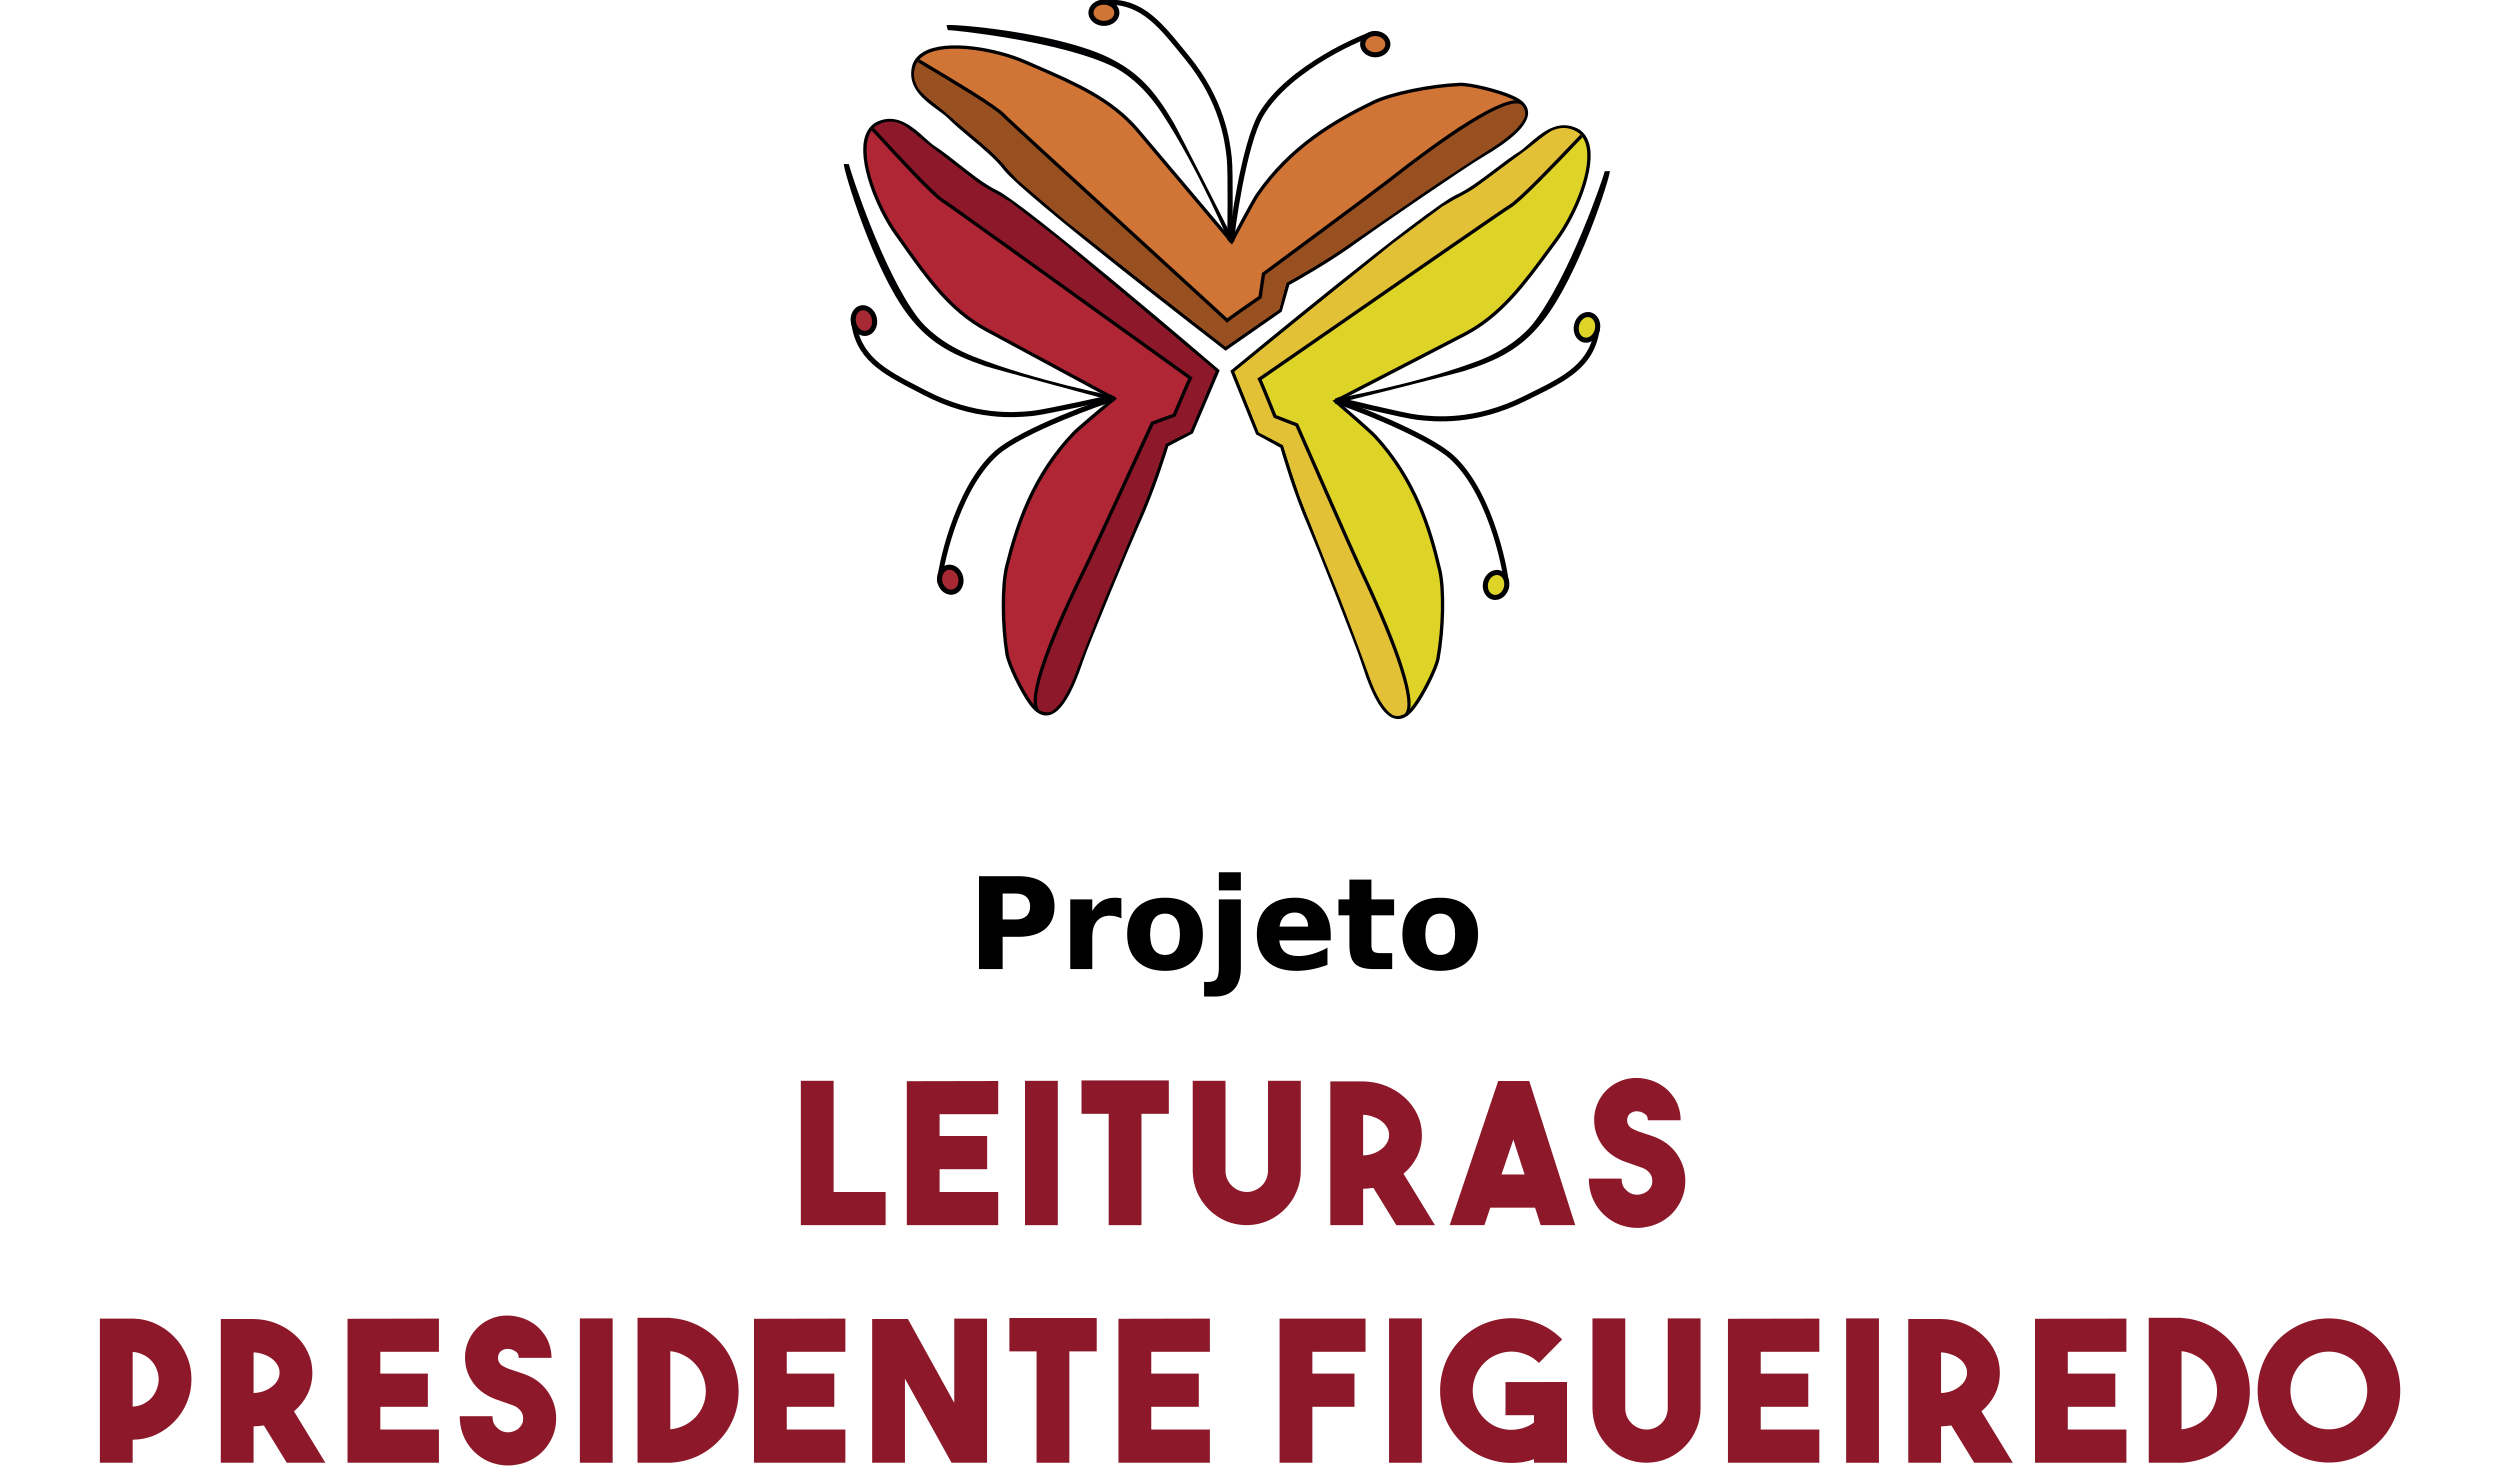 <?xml version="1.0" encoding="UTF-8" standalone="no"?>
<svg
   xmlns:dc="http://purl.org/dc/elements/1.1/"
   xmlns:cc="http://creativecommons.org/ns#"
   xmlns:rdf="http://www.w3.org/1999/02/22-rdf-syntax-ns#"
   xmlns:svg="http://www.w3.org/2000/svg"
   xmlns="http://www.w3.org/2000/svg"
   xmlns:sodipodi="http://sodipodi.sourceforge.net/DTD/sodipodi-0.dtd"
   xmlns:inkscape="http://www.inkscape.org/namespaces/inkscape"
   version="1.1"
   id="Layer_1"
   x="0px"
   y="0px"
   width="375.645"
   height="220.238"
   viewBox="0 0 375.645 220.238"
   enable-background="new 0 0 210 181"
   xml:space="preserve"
   sodipodi:docname="1 - Logo - Leituras em Presidente Figueiredo 2021 (SVG) - Object to Path.svg"
   inkscape:version="1.0.2 (1.0.2+r75+1)"
   inkscape:export-filename="/home/user/Dropbox/Quarentena/PPF - Logos/3 - Agentes Culturais/3 - PNG/1 - Logo - Agentes Culturais - Vertical - Colorido (PNG).png"
   inkscape:export-xdpi="96"
   inkscape:export-ydpi="96"><defs
   id="defs6577" /><sodipodi:namedview
   pagecolor="#ffffff"
   bordercolor="#666666"
   borderopacity="1"
   objecttolerance="10"
   gridtolerance="10"
   guidetolerance="10"
   inkscape:pageopacity="0"
   inkscape:pageshadow="2"
   inkscape:window-width="1294"
   inkscape:window-height="704"
   id="namedview6575"
   showgrid="false"
   inkscape:zoom="1.7647919"
   inkscape:cx="444.47276"
   inkscape:cy="119.57865"
   inkscape:window-x="72"
   inkscape:window-y="27"
   inkscape:window-maximized="1"
   inkscape:current-layer="layer1"
   inkscape:document-rotation="0"
   showguides="false"
   fit-margin-top="0"
   fit-margin-bottom="0"
   fit-margin-left="15"
   fit-margin-right="15"
   lock-margins="false" />




















































<g
   inkscape:groupmode="layer"
   id="layer1"
   inkscape:label="Logo - Agentes Culturais"
   transform="translate(-345.139,-451.209)"><g
     id="g159"
     transform="matrix(0.285,0,0,0.285,378.222,411.722)"><path
       fill="#b02635"
       d="m 348.726,202.785 c -17.857,5.099 -5.05,41.185 7.515,58.776 14.36,20.115 26.849,39.564 47.682,50.813 4.582,2.47 67.382,36.351 67.382,36.351 0,0 -18.412,15.267 -21.325,18.32 -20.534,21.543 -29.41,46.664 -35.213,69.934 -2.426,9.705 -2.499,30.534 0.101,46.466 0.873,5.306 7.728,19.512 12.262,25.667 10.053,14.133 19.314,0.772 27.085,-22.599 2.918,-8.784 25.551,-63.147 29.439,-71.622 8.914,-19.464 15.484,-41.686 15.484,-41.686 l 12.99,-6.83 13.767,-32.348 c 0,0 -101.76,-87.173 -116.723,-94.327 -10.52,-5.031 -23.26,-17.177 -32.753,-23.279 -6.806,-4.37 -17.587,-20.226 -31.33,-11.972"
       id="path5028"
       style="stroke-width:4.824" /><path
       fill="#010002"
       d="m 512.827,367.026 -12.942,6.801 c -0.902,2.971 -7.207,23.496 -15.426,41.44 -3.729,8.138 -26.443,62.645 -29.4,71.53 -6.155,18.513 -12.238,27.977 -18.581,28.923 -3.459,0.511 -6.85,-1.534 -10.081,-6.078 -4.718,-6.401 -11.543,-20.698 -12.421,-26.057 -2.552,-15.749 -2.605,-36.761 -0.092,-46.823 5.547,-22.208 14.095,-47.938 35.449,-70.334 2.547,-2.672 16.425,-14.264 20.38,-17.544 -8.605,-4.64 -62.003,-33.447 -66.215,-35.719 -19.145,-10.347 -31.291,-27.495 -44.146,-45.666 -1.269,-1.799 -2.552,-3.608 -3.844,-5.422 -9.44,-13.226 -20.023,-38.71 -15.339,-52.139 0.936,-2.682 2.441,-4.761 4.472,-6.213 l -0.029,-0.048 c 0.27,-0.15 0.531,-0.304 0.801,-0.444 0.839,-0.502 1.761,-0.912 2.759,-1.225 9.599,-3.27 17.582,3.965 23.593,9.411 1.954,1.77 3.642,3.299 5.128,4.25 3.772,2.436 8.007,5.755 12.479,9.281 6.83,5.378 13.902,10.935 20.177,13.945 14.905,7.125 112.763,90.897 116.921,94.457 l 0.497,0.434 z m -163.855,-163.383 -0.068,0.015 c -0.815,0.275 -1.64,0.617 -2.475,1.066 -2.122,1.235 -3.652,3.188 -4.563,5.813 -4.5,12.86 5.88,37.596 15.103,50.509 1.293,1.814 2.566,3.623 3.84,5.422 12.735,17.992 24.77,34.986 43.543,45.125 4.578,2.47 67.372,36.346 67.372,36.346 l 1.167,0.632 -1.018,0.849 c -0.193,0.15 -18.402,15.262 -21.248,18.243 -21.055,22.097 -29.506,47.547 -35.001,69.533 -2.465,9.879 -2.417,30.553 0.111,46.105 0.791,5.132 7.506,19.025 12.117,25.3 2.807,3.951 5.629,5.75 8.359,5.345 3.806,-0.564 9.869,-5.837 17.143,-27.712 2.967,-8.905 25.734,-63.562 29.473,-71.714 8.794,-19.189 15.378,-41.329 15.441,-41.561 l 0.101,-0.352 13.053,-6.864 13.376,-31.455 c -7.737,-6.613 -101.876,-87.005 -116.033,-93.777 -6.459,-3.092 -13.603,-8.716 -20.51,-14.153 -4.443,-3.488 -8.639,-6.792 -12.349,-9.175 -1.606,-1.032 -3.343,-2.61 -5.349,-4.428 -5.895,-5.345 -13.053,-11.842 -21.586,-9.112 z"
       id="path5030"
       style="stroke-width:4.824" /><path
       fill="#010002"
       d="m 470.726,349.241 -0.588,-2.629 c -0.357,0.082 -35.338,7.964 -42.347,8.591 l -0.69,0.072 c -7.93,0.724 -28.985,2.663 -54.942,-10.819 l -3.352,-1.727 C 350.873,333.482 336.715,326.189 335.162,306.369 l -2.677,0.203 c 1.659,21.316 16.405,28.913 35.087,38.541 l 3.333,1.727 c 26.665,13.839 48.29,11.857 56.427,11.109 l 0.68,-0.058 c 7.202,-0.651 41.271,-8.33 42.714,-8.649 z"
       id="path5034"
       style="stroke-width:4.824" /><path
       fill="#010002"
       d="m 471.628,347.432 c -0.193,-0.058 -40.992,-7.829 -74.092,-20.78 -16.429,-6.42 -25.517,-15.199 -29.492,-20.361 C 349.334,281.99 331.92,227.723 331.462,225.095 l -2.667,-0.101 c -0.338,2.73 15.46,55.786 34.06,79.914 10.873,14.109 22.261,20.414 40.519,26.66 4.115,1.409 66.364,18.151 67.613,18.455 z"
       id="path5038"
       style="stroke-width:4.824" /><path
       fill="#010002"
       d="m 471.595,350.042 -0.588,-2.619 c -5.21,1.158 -49.124,16.839 -62.742,29.063 -22.015,19.734 -30.399,63.595 -30.22,68.424 0.024,0.323 0.048,1.09 0.651,1.553 l 1.626,-2.137 -0.81,1.071 1.24,-0.463 c -0.526,-3.049 7.583,-46.978 29.299,-66.451 13.024,-11.678 56.606,-27.345 61.545,-28.44 z"
       id="path5042"
       style="stroke-width:4.824" /><ellipse
       transform="rotate(77.455)"
       fill="#a62934"
       cx="517.201"
       cy="-279.289"
       rx="6.637"
       ry="5.61"
       id="ellipse5046"
       style="stroke-width:4.824" /><path
       fill="#010002"
       d="m 386.669,451.976 c -3.738,0.835 -7.564,-1.978 -8.519,-6.285 -0.955,-4.293 1.302,-8.461 5.05,-9.3 3.738,-0.83 7.559,1.978 8.519,6.28 0.96,4.308 -1.307,8.48 -5.05,9.305 z m -0.588,-2.624 c 2.301,-0.502 3.656,-3.237 3.015,-6.102 -0.637,-2.841 -3.015,-4.746 -5.311,-4.24 -2.301,0.506 -3.652,3.251 -3.02,6.102 0.632,2.851 3.029,4.761 5.316,4.24 z"
       id="path5048"
       style="stroke-width:4.824" /><ellipse
       transform="rotate(77.473)"
       fill="#a62934"
       cx="373.852"
       cy="-264.589"
       rx="6.821"
       ry="5.605"
       id="ellipse5052"
       style="stroke-width:4.824" /><path
       fill="#010002"
       d="m 341.167,315.529 c -3.743,0.839 -7.588,-2.06 -8.562,-6.454 -0.97,-4.39 1.273,-8.649 5.012,-9.479 3.738,-0.839 7.578,2.065 8.562,6.454 0.974,4.404 -1.283,8.649 -5.012,9.479 z m -0.593,-2.619 c 2.306,-0.506 3.637,-3.324 2.976,-6.271 -0.651,-2.952 -3.049,-4.93 -5.354,-4.423 -2.296,0.506 -3.623,3.324 -2.967,6.276 0.651,2.957 3.058,4.939 5.345,4.418 z"
       id="path5054"
       style="stroke-width:4.824" /><path
       fill="#8c182a"
       d="m 450.081,495.78 c 0,0 13.805,-35.835 19.044,-47.942 5.113,-11.775 20.1,-48.396 20.1,-48.396 l 9.324,-27.138 12.826,-6.213 13.4,-31.971 -58.747,-49.269 -23.26,-19.584 -26.294,-20.279 -15.894,-9.126 -14.534,-11.268 -21.764,-16.931 c 0,0 -2.716,-2.706 -5.369,-3.816 -9.165,-3.835 -14.886,2.817 -14.886,2.817 l 33.25,34.735 134.243,96.464 -8.49,19.536 -11.582,4.259 -39.844,86.03 -14.51,29.695 -6.401,21.711 -0.835,12.628 c 0,0 5.277,3.767 8.523,1.847 6.483,-3.796 11.697,-17.79 11.697,-17.79 z"
       id="path5058"
       style="stroke-width:4.824" /><path
       fill="#010002"
       d="m 512.731,337.602 -0.709,-0.478 c -1.365,-0.907 -20.51,-14.674 -42.685,-30.616 -38.097,-27.398 -85.514,-61.492 -87.526,-62.631 -4.964,-2.798 -25.633,-25.334 -33.418,-33.819 -3.02,-3.285 -3.627,-3.941 -3.816,-4.095 l -1.105,1.404 0.545,-0.704 -0.579,0.68 c 0.207,0.188 1.717,1.843 3.632,3.922 8.572,9.348 28.643,31.238 33.862,34.171 1.925,1.09 51.305,36.592 87.357,62.515 21.229,15.281 38.372,27.606 42.067,30.206 -1.626,3.381 -6.864,15.817 -8.002,18.542 l -11.572,4.259 -0.154,0.328 c -0.304,0.67 -30.5,66.456 -34.716,74.965 -15.402,31.161 -32.333,69.953 -25.469,77.69 l 1.336,-1.191 c -4.775,-5.383 4.607,-32.979 25.734,-75.712 4.066,-8.215 32.237,-69.519 34.586,-74.666 l 11.601,-4.259 0.15,-0.367 c 3.049,-7.264 7.819,-18.426 8.427,-19.406 z"
       id="path5062"
       style="stroke-width:4.824" /><path
       fill="#ded428"
       d="m 713.111,206.215 c 17.761,5.407 4.317,41.276 -8.548,58.637 -14.707,19.859 -27.543,39.091 -48.565,49.978 -4.621,2.378 -68.004,35.155 -68.004,35.155 0,0 18.147,15.585 21.002,18.687 20.158,21.909 28.59,47.171 33.988,70.546 2.248,9.739 1.954,30.568 -0.912,46.457 -0.965,5.292 -8.075,19.372 -12.715,25.45 -10.299,13.955 -19.319,0.429 -26.68,-23.072 -2.774,-8.822 -24.437,-63.571 -28.185,-72.119 -8.572,-19.618 -14.751,-41.956 -14.751,-41.956 l -12.874,-7.052 -13.193,-32.584 c 0,0 103.27,-85.379 118.358,-92.272 10.602,-4.848 23.549,-16.762 33.163,-22.695 6.879,-4.259 17.925,-19.922 31.528,-11.427"
       id="path5068"
       style="stroke-width:4.824" /><path
       fill="#010002"
       d="m 532.595,334.071 0.502,-0.415 c 4.23,-3.488 103.53,-85.538 118.561,-92.402 6.333,-2.894 13.487,-8.326 20.414,-13.579 4.534,-3.444 8.818,-6.695 12.638,-9.054 1.505,-0.926 3.217,-2.426 5.19,-4.168 6.116,-5.33 14.22,-12.426 23.757,-8.986 1.003,0.323 1.915,0.748 2.745,1.264 0.265,0.145 0.526,0.304 0.786,0.468 l -0.024,0.048 c 2.002,1.486 3.463,3.584 4.356,6.285 4.457,13.511 -6.57,38.802 -16.241,51.864 -1.327,1.79 -2.643,3.574 -3.936,5.345 -13.169,17.939 -25.619,34.88 -44.937,44.894 -4.259,2.195 -58.149,30.061 -66.827,34.552 3.888,3.343 17.563,15.175 20.062,17.896 20.954,22.777 29.043,48.647 34.209,70.942 2.33,10.12 1.92,31.108 -0.916,46.819 -0.96,5.34 -8.051,19.526 -12.87,25.836 -3.314,4.486 -6.739,6.478 -10.183,5.895 -6.333,-1.061 -12.238,-10.617 -18.074,-29.236 -2.788,-8.938 -24.552,-63.832 -28.136,-72.046 -7.906,-18.089 -13.849,-38.71 -14.698,-41.701 l -12.821,-7.033 z M 712.846,207.073 c -8.48,-2.885 -15.759,3.497 -21.755,8.736 -2.04,1.78 -3.801,3.319 -5.431,4.332 -3.748,2.311 -8.002,5.542 -12.498,8.958 -7.009,5.316 -14.244,10.815 -20.756,13.781 -14.283,6.531 -109.806,85.263 -117.664,91.737 l 12.826,31.682 12.927,7.081 0.101,0.367 c 0.063,0.222 6.261,22.493 14.722,41.831 3.594,8.22 25.397,63.248 28.214,72.215 6.883,21.996 12.86,27.379 16.651,28.011 2.721,0.463 5.571,-1.298 8.451,-5.205 4.722,-6.179 11.673,-19.97 12.551,-25.073 2.803,-15.508 3.217,-36.192 0.926,-46.105 -5.108,-22.068 -13.111,-47.672 -33.78,-70.136 -2.788,-3.024 -20.737,-18.46 -20.915,-18.605 l -1.008,-0.873 1.177,-0.608 c 0,0 63.378,-32.772 67.994,-35.165 18.957,-9.811 31.277,-26.593 44.33,-44.354 1.302,-1.78 2.61,-3.56 3.936,-5.349 9.44,-12.749 20.25,-37.297 15.986,-50.243 -0.883,-2.639 -2.373,-4.616 -4.467,-5.885 -0.83,-0.468 -1.65,-0.83 -2.46,-1.105 z"
       id="path5070"
       style="stroke-width:4.824" /><path
       fill="#010002"
       d="m 588.554,350.5 0.637,-2.605 c 0.352,0.092 35.194,8.586 42.193,9.334 l 0.69,0.087 c 7.916,0.868 28.932,3.169 55.13,-9.864 l 3.381,-1.669 c 18.094,-8.929 32.372,-15.981 34.267,-35.763 l 2.667,0.256 c -2.026,21.277 -16.907,28.614 -35.758,37.914 l -3.362,1.664 c -26.902,13.376 -48.488,11.012 -56.615,10.125 l -0.68,-0.072 c -7.178,-0.777 -41.103,-9.044 -42.55,-9.406 z"
       id="path5074"
       style="stroke-width:4.824" /><path
       fill="#010002"
       d="m 587.696,348.682 c 0.193,-0.048 41.117,-7.105 74.449,-19.473 16.54,-6.131 25.778,-14.751 29.849,-19.84 19.126,-23.959 37.49,-77.922 37.986,-80.546 l 2.677,-0.048 c 0.289,2.735 -16.439,55.506 -35.454,79.311 -11.119,13.907 -22.613,20.018 -40.987,25.947 -4.134,1.336 -66.668,16.984 -67.917,17.269 z"
       id="path5078"
       style="stroke-width:4.824" /><path
       fill="#010002"
       d="m 587.676,351.291 0.632,-2.6 c 5.195,1.245 48.83,17.693 62.23,30.148 21.658,20.124 29.28,64.131 29.01,68.95 -0.024,0.318 -0.068,1.095 -0.68,1.534 l -1.592,-2.156 0.801,1.085 -1.22,-0.487 c 0.56,-3.039 -6.768,-47.103 -28.141,-66.953 -12.816,-11.9 -56.114,-28.329 -61.039,-29.521 z"
       id="path5082"
       style="stroke-width:4.824" /><ellipse
       transform="rotate(103.515)"
       fill="#ded428"
       cx="277.356"
       cy="-758.496"
       rx="6.642"
       ry="5.605"
       id="ellipse5086"
       style="stroke-width:4.824" /><path
       fill="#010002"
       d="m 665.921,445.314 c 1.027,-4.269 4.91,-7.028 8.63,-6.121 3.719,0.897 5.923,5.103 4.891,9.377 -1.042,4.293 -4.91,7.043 -8.63,6.136 -3.729,-0.892 -5.928,-5.103 -4.891,-9.392 z m 10.906,2.634 c 0.685,-2.846 -0.622,-5.605 -2.904,-6.145 -2.296,-0.555 -4.718,1.302 -5.398,4.148 -0.685,2.841 0.617,5.595 2.909,6.145 2.291,0.55 4.708,-1.302 5.393,-4.148 z"
       id="path5088"
       style="stroke-width:4.824" /><ellipse
       transform="rotate(103.557)"
       fill="#ded428"
       cx="133.532"
       cy="-773.472"
       rx="6.82"
       ry="5.619"
       id="ellipse5092"
       style="stroke-width:4.823" /><path
       fill="#010002"
       d="m 713.854,309.518 c 1.047,-4.38 4.939,-7.207 8.673,-6.309 3.719,0.897 5.895,5.19 4.838,9.556 -1.056,4.385 -4.944,7.207 -8.663,6.319 -3.729,-0.902 -5.904,-5.185 -4.848,-9.565 z m 10.897,2.629 c 0.704,-2.938 -0.574,-5.774 -2.86,-6.329 -2.291,-0.55 -4.722,1.389 -5.436,4.327 -0.709,2.933 0.574,5.764 2.87,6.324 2.291,0.555 4.722,-1.384 5.427,-4.322 z"
       id="path5094"
       style="stroke-width:4.824" /><path
       fill="#e2c137"
       d="m 606.628,497.386 c 0,0 -13.164,-36.062 -18.2,-48.266 -4.896,-11.857 -19.246,-48.738 -19.246,-48.738 l -8.837,-27.292 -12.725,-6.444 -12.836,-32.198 59.596,-48.227 23.612,-19.174 26.631,-19.82 16.053,-8.847 14.736,-11.003 22.049,-16.545 c 0,0 2.764,-2.663 5.441,-3.724 9.228,-3.68 14.828,3.078 14.828,3.078 l -33.853,34.142 -135.907,94.11 8.142,19.681 11.5,4.457 38.334,86.72 13.989,29.945 6.01,21.813 0.617,12.638 c 0,0 -5.325,3.68 -8.548,1.708 -6.411,-3.926 -11.389,-18.012 -11.389,-18.012 z"
       id="path5098"
       style="stroke-width:4.824" /><path
       fill="#010002"
       d="m 546.767,338.147 0.724,-0.473 c 1.37,-0.883 20.761,-14.307 43.201,-29.859 38.57,-26.723 86.57,-59.987 88.606,-61.087 5.007,-2.716 26.072,-24.881 34.012,-33.23 3.073,-3.227 3.695,-3.883 3.888,-4.028 l 1.081,1.428 -0.54,-0.714 0.574,0.69 c -0.217,0.183 -1.756,1.814 -3.705,3.869 -8.74,9.189 -29.193,30.717 -34.451,33.563 -1.954,1.056 -51.941,35.695 -88.447,60.981 -21.494,14.91 -38.85,26.931 -42.593,29.463 1.568,3.42 6.589,15.928 7.689,18.672 l 11.5,4.462 0.14,0.333 c 0.299,0.666 29.338,66.977 33.394,75.558 14.867,31.441 31.113,70.498 24.114,78.129 l -1.317,-1.211 c 4.872,-5.306 -4.033,-33.061 -24.408,-76.151 -3.922,-8.287 -31.002,-70.083 -33.269,-75.269 l -11.524,-4.467 -0.14,-0.352 c -2.923,-7.332 -7.501,-18.581 -8.084,-19.57 z"
       id="path5102"
       style="stroke-width:4.824" /><path
       fill="#d07536"
       d="m 365.281,175.898 c 1.331,-18.523 39.284,-13.386 59.075,-4.698 22.628,9.927 44.223,18.161 59.519,36.255 3.348,3.965 49.39,58.482 49.39,58.482 0,0 11.157,-21.152 13.555,-24.62 16.883,-24.519 39.641,-38.358 61.222,-48.816 9.011,-4.365 29.376,-8.697 45.511,-9.43 5.369,-0.236 20.674,3.56 27.635,6.734 15.884,6.936 4.722,18.75 -16.56,31.137 -8.002,4.669 -56.567,37.962 -64.068,43.505 -17.225,12.73 -37.62,23.708 -37.62,23.708 l -4.018,14.124 -28.836,20.1 c 0,0 -106.203,-81.713 -116.275,-94.896 -7.072,-9.257 -21.567,-19.237 -29.492,-27.288 -5.682,-5.755 -23.414,-13.053 -18.147,-28.204"
       id="path5108"
       style="stroke-width:4.824" /><path
       fill="#010002"
       d="m 530.062,323.483 -0.521,-0.4 c -4.341,-3.338 -106.405,-81.93 -116.439,-95.055 -4.235,-5.528 -11.114,-11.307 -17.78,-16.892 -4.375,-3.656 -8.49,-7.115 -11.644,-10.313 -1.245,-1.259 -3.078,-2.595 -5.21,-4.139 -6.56,-4.761 -15.281,-11.094 -14.056,-21.161 0.101,-1.037 0.314,-2.036 0.632,-2.957 0.092,-0.289 0.178,-0.584 0.285,-0.878 l 0.048,0.029 c 1.003,-2.286 2.721,-4.187 5.161,-5.653 12.185,-7.346 39.289,-2.224 54.175,4.317 2.04,0.897 4.066,1.775 6.087,2.648 20.419,8.856 39.699,17.23 53.755,33.843 3.087,3.656 42.236,50.007 48.541,57.479 2.407,-4.529 10.902,-20.501 12.99,-23.544 17.549,-25.488 40.967,-39.125 61.569,-49.115 9.343,-4.525 29.912,-8.789 45.854,-9.517 5.422,-0.246 20.814,3.516 28.045,6.811 5.113,2.238 7.81,5.132 8.007,8.62 0.371,6.401 -7.631,14.293 -24.485,24.118 -8.094,4.713 -56.779,38.121 -63.996,43.447 -15.875,11.731 -34.658,22.112 -37.383,23.597 l -4.004,14.061 z M 366.178,175.961 c -0.926,8.919 6.907,14.596 13.342,19.271 2.19,1.601 4.095,2.976 5.436,4.332 3.092,3.135 7.182,6.565 11.514,10.192 6.734,5.653 13.709,11.495 18.055,17.177 9.536,12.474 107.524,88.119 115.59,94.327 l 28.04,-19.536 4.028,-14.177 0.333,-0.183 c 0.207,-0.101 20.539,-11.099 37.514,-23.636 7.211,-5.325 56.017,-38.826 64.14,-43.553 19.917,-11.606 23.829,-18.619 23.612,-22.459 -0.159,-2.759 -2.503,-5.142 -6.956,-7.091 -7.072,-3.222 -22.054,-6.936 -27.234,-6.657 -15.744,0.704 -35.994,4.906 -45.15,9.339 -20.394,9.884 -43.558,23.376 -60.875,48.521 -2.33,3.391 -13.386,24.321 -13.501,24.543 l -0.622,1.158 -0.854,-1.008 c 0,0 -46.037,-54.507 -49.399,-58.482 -13.772,-16.299 -32.873,-24.586 -53.089,-33.365 -2.031,-0.868 -4.057,-1.751 -6.107,-2.643 -14.529,-6.377 -40.861,-11.461 -52.525,-4.423 -2.383,1.442 -3.975,3.333 -4.751,5.653 -0.265,0.912 -0.434,1.79 -0.526,2.648 -0.01,0.01 -0.015,0.029 -0.015,0.053 z"
       id="path5110"
       style="stroke-width:4.824" /><path
       fill="#010002"
       d="m 533.642,265.276 -2.687,-0.048 c 0.005,-0.362 0.55,-36.226 -0.285,-43.215 l -0.068,-0.68 c -0.916,-7.916 -3.343,-28.913 -21.861,-51.555 l -2.378,-2.923 c -12.725,-15.658 -22.782,-28.021 -42.482,-25.464 l -0.347,-2.667 c 21.19,-2.749 31.658,10.135 44.913,26.443 l 2.373,2.913 c 19.01,23.25 21.509,44.817 22.449,52.945 l 0.077,0.68 c 0.849,7.168 0.323,42.091 0.294,43.572 z"
       id="path5114"
       style="stroke-width:4.824" /><path
       fill="#010002"
       d="m 532.059,266.511 c -0.087,-0.174 -16.068,-38.503 -35.526,-68.255 -9.662,-14.76 -20.115,-21.846 -25.98,-24.683 -27.625,-13.333 -84.313,-19.246 -86.976,-19.15 l -0.646,-2.595 c 2.61,-0.888 57.783,3.695 85.215,16.95 16.039,7.742 24.543,17.597 34.402,34.2 2.224,3.724 31.373,61.217 31.923,62.38 z"
       id="path5118"
       style="stroke-width:4.824" /><path
       fill="#010002"
       d="m 534.611,265.951 -2.687,-0.034 c 0.072,-5.34 6.406,-51.541 15.576,-67.372 14.804,-25.594 56.017,-42.8 60.773,-43.601 0.318,-0.058 1.076,-0.183 1.65,0.309 l -1.746,2.031 0.883,-1.023 -0.203,1.307 c -3.097,0.111 -44.426,17.061 -59.022,42.313 -8.765,15.142 -15.166,61.005 -15.224,66.07 z"
       id="path5122"
       style="stroke-width:4.824" /><ellipse
       transform="rotate(0.67)"
       fill="#d07536"
       cx="610.811"
       cy="154.682"
       rx="6.642"
       ry="5.61"
       id="ellipse5126"
       style="stroke-width:4.824" /><path
       fill="#010002"
       d="m 608.896,168.778 c -4.404,-0.063 -7.945,-3.227 -7.901,-7.052 0.053,-3.835 3.666,-6.917 8.075,-6.854 4.404,0.053 7.94,3.217 7.892,7.047 -0.043,3.835 -3.661,6.907 -8.065,6.859 z m 0.14,-11.225 c -2.913,-0.029 -5.325,1.857 -5.349,4.211 -0.039,2.344 2.325,4.288 5.243,4.322 2.918,0.039 5.325,-1.847 5.354,-4.201 0.024,-2.344 -2.325,-4.293 -5.248,-4.332 z"
       id="path5128"
       style="stroke-width:4.824" /><ellipse
       transform="rotate(0.711)"
       fill="#d07536"
       cx="467.673"
       cy="139.469"
       rx="6.825"
       ry="5.605"
       id="ellipse5132"
       style="stroke-width:4.824" /><path
       fill="#010002"
       d="m 465.84,152.218 c -4.505,-0.053 -8.128,-3.217 -8.08,-7.052 0.053,-3.825 3.753,-6.907 8.248,-6.84 4.505,0.048 8.133,3.213 8.084,7.043 -0.058,3.835 -3.748,6.907 -8.253,6.85 z m 0.14,-11.21 c -3.029,-0.043 -5.504,1.843 -5.533,4.197 -0.029,2.354 2.397,4.298 5.427,4.322 3.02,0.048 5.504,-1.838 5.528,-4.197 0.034,-2.339 -2.393,-4.298 -5.422,-4.322 z"
       id="path5134"
       style="stroke-width:4.824" /><path
       fill="#985021"
       d="m 672.838,214.999 c 0,0 -32.237,20.862 -43.017,28.484 -10.477,7.409 -43.249,29.598 -43.249,29.598 l -24.639,14.688 -3.459,13.825 -28.537,19.666 -60.277,-47.383 -23.93,-18.764 -25.237,-21.562 -12.189,-13.685 -14.008,-11.924 -21.031,-17.823 c 0,0 -3.203,-2.103 -4.838,-4.476 -5.634,-8.186 -0.294,-15.151 -0.294,-15.151 l 40.813,25.426 121.947,111.596 17.38,-12.32 1.799,-12.204 76.021,-56.64 26.091,-20.303 19.931,-10.704 12.194,-3.406 c 0,0 4.761,4.385 3.555,7.954 -2.402,7.139 -15.026,15.108 -15.026,15.108 z"
       id="path5138"
       style="stroke-width:4.824" /><path
       fill="#010002"
       d="m 530.878,308.766 -0.622,-0.603 c -1.163,-1.138 -18.561,-17.056 -38.71,-35.483 -34.629,-31.667 -77.719,-71.082 -79.243,-72.823 -3.758,-4.283 -30.056,-19.893 -39.954,-25.778 -3.84,-2.282 -4.611,-2.735 -4.795,-2.894 l 1.138,-1.365 -0.564,0.68 0.54,-0.704 c 0.227,0.159 2.161,1.302 4.587,2.745 10.906,6.483 36.443,21.634 40.384,26.135 1.462,1.664 46.341,42.709 79.108,72.673 19.304,17.655 34.88,31.899 38.189,34.981 2.981,-2.291 14.071,-9.956 16.502,-11.644 l 1.79,-12.189 0.294,-0.227 c 0.588,-0.434 58.791,-43.481 66.248,-49.341 27.345,-21.475 61.83,-45.999 70.821,-40.871 l -0.888,1.548 c -6.251,-3.57 -31.335,11.283 -68.829,40.717 -7.207,5.663 -61.439,45.806 -65.988,49.168 l -1.794,12.223 -0.323,0.212 c -6.488,4.486 -16.429,11.447 -17.269,12.238 z"
       id="path5142"
       style="stroke-width:4.824" /></g><g
     aria-label="Projeto"
     transform="matrix(0.994,0,0,1.006,-1,0)"
     id="text5154-8"
     style="font-size:28.546px;word-spacing:0px;fill:#000000;fill-opacity:1;stroke-width:1.369"><path
       d="m 496.216,579.385 h 5.938 q 2.648,0 4.061,1.18 1.422,1.171 1.422,3.345 0,2.184 -1.422,3.364 -1.412,1.171 -4.061,1.171 h -2.36 v 4.813 h -3.578 z m 3.578,2.593 v 3.875 h 1.979 q 1.041,0 1.608,-0.502 0.567,-0.511 0.567,-1.44 0,-0.929 -0.567,-1.431 -0.567,-0.502 -1.608,-0.502 z"
       style="font-style:normal;font-variant:normal;font-weight:bold;font-stretch:normal;font-size:19.031px;font-family:KacstBook;-inkscape-font-specification:'KacstBook Bold';text-align:center;text-anchor:middle;fill:#000000;fill-opacity:1;stroke-width:1.369"
       id="path147" /><path
       d="m 517.746,585.686 q -0.437,-0.204 -0.873,-0.297 -0.427,-0.102 -0.864,-0.102 -1.282,0 -1.979,0.827 -0.688,0.818 -0.688,2.351 v 4.795 h -3.327 v -10.408 h 3.327 v 1.71 q 0.641,-1.022 1.468,-1.487 0.836,-0.474 1.998,-0.474 0.167,0 0.362,0.019 0.195,0.009 0.567,0.056 z"
       style="font-style:normal;font-variant:normal;font-weight:bold;font-stretch:normal;font-size:19.031px;font-family:KacstBook;-inkscape-font-specification:'KacstBook Bold';text-align:center;text-anchor:middle;fill:#000000;fill-opacity:1;stroke-width:1.369"
       id="path149" /><path
       d="m 524.353,584.979 q -1.106,0 -1.691,0.799 -0.576,0.79 -0.576,2.286 0,1.496 0.576,2.295 0.585,0.79 1.691,0.79 1.087,0 1.663,-0.79 0.576,-0.799 0.576,-2.295 0,-1.496 -0.576,-2.286 -0.576,-0.799 -1.663,-0.799 z m 0,-2.379 q 2.686,0 4.191,1.45 1.515,1.45 1.515,4.014 0,2.565 -1.515,4.014 -1.505,1.45 -4.191,1.45 -2.695,0 -4.219,-1.45 -1.515,-1.45 -1.515,-4.014 0,-2.565 1.515,-4.014 1.524,-1.45 4.219,-1.45 z"
       style="font-style:normal;font-variant:normal;font-weight:bold;font-stretch:normal;font-size:19.031px;font-family:KacstBook;-inkscape-font-specification:'KacstBook Bold';text-align:center;text-anchor:middle;fill:#000000;fill-opacity:1;stroke-width:1.369"
       id="path151" /><path
       d="m 532.475,582.851 h 3.327 v 10.222 q 0,2.091 -1.004,3.187 -1.004,1.106 -2.909,1.106 h -1.645 v -2.184 h 0.576 q 0.948,0 1.301,-0.427 0.353,-0.427 0.353,-1.682 z m 0,-4.051 h 3.327 v 2.713 h -3.327 z"
       style="font-style:normal;font-variant:normal;font-weight:bold;font-stretch:normal;font-size:19.031px;font-family:KacstBook;-inkscape-font-specification:'KacstBook Bold';text-align:center;text-anchor:middle;fill:#000000;fill-opacity:1;stroke-width:1.369"
       id="path153" /><path
       d="m 549.387,588.027 v 0.948 h -7.778 q 0.121,1.171 0.846,1.756 0.725,0.585 2.026,0.585 1.05,0 2.147,-0.307 1.106,-0.316 2.267,-0.948 v 2.565 q -1.18,0.446 -2.36,0.669 -1.18,0.232 -2.36,0.232 -2.825,0 -4.395,-1.431 -1.561,-1.44 -1.561,-4.033 0,-2.546 1.533,-4.005 1.543,-1.459 4.237,-1.459 2.453,0 3.921,1.478 1.478,1.478 1.478,3.949 z m -3.42,-1.106 q 0,-0.948 -0.558,-1.524 -0.548,-0.585 -1.44,-0.585 -0.966,0 -1.57,0.548 -0.604,0.539 -0.753,1.561 z"
       style="font-style:normal;font-variant:normal;font-weight:bold;font-stretch:normal;font-size:19.031px;font-family:KacstBook;-inkscape-font-specification:'KacstBook Bold';text-align:center;text-anchor:middle;fill:#000000;fill-opacity:1;stroke-width:1.369"
       id="path155" /><path
       d="m 555.538,579.896 v 2.955 h 3.429 v 2.379 h -3.429 v 4.414 q 0,0.725 0.288,0.985 0.288,0.251 1.143,0.251 h 1.71 v 2.379 h -2.853 q -1.97,0 -2.797,-0.818 -0.818,-0.827 -0.818,-2.797 v -4.414 h -1.654 v -2.379 h 1.654 v -2.955 z"
       style="font-style:normal;font-variant:normal;font-weight:bold;font-stretch:normal;font-size:19.031px;font-family:KacstBook;-inkscape-font-specification:'KacstBook Bold';text-align:center;text-anchor:middle;fill:#000000;fill-opacity:1;stroke-width:1.369"
       id="path157" /><path
       d="m 565.955,584.979 q -1.106,0 -1.691,0.799 -0.576,0.79 -0.576,2.286 0,1.496 0.576,2.295 0.585,0.79 1.691,0.79 1.087,0 1.663,-0.79 0.576,-0.799 0.576,-2.295 0,-1.496 -0.576,-2.286 -0.576,-0.799 -1.663,-0.799 z m 0,-2.379 q 2.686,0 4.191,1.45 1.515,1.45 1.515,4.014 0,2.565 -1.515,4.014 -1.505,1.45 -4.191,1.45 -2.695,0 -4.219,-1.45 -1.515,-1.45 -1.515,-4.014 0,-2.565 1.515,-4.014 1.524,-1.45 4.219,-1.45 z"
       style="font-style:normal;font-variant:normal;font-weight:bold;font-stretch:normal;font-size:19.031px;font-family:KacstBook;-inkscape-font-specification:'KacstBook Bold';text-align:center;text-anchor:middle;fill:#000000;fill-opacity:1;stroke-width:1.369"
       id="path159" /></g><g
     aria-label="Leituras
Presidente Figueiredo"
     transform="scale(0.994,1.006)"
     id="text5154"
     style="font-size:29.333px;line-height:1.2;letter-spacing:1.5px;word-spacing:0px;fill:#8c182a;fill-opacity:1;stroke-width:4.795"><path
       d="m 481.099,631.51 h -12.819 v -21.56 h 4.957 v 16.603 h 7.861 z"
       style="font-style:normal;font-variant:normal;font-weight:bold;font-stretch:normal;font-size:29.333px;font-family:'The Bold Font';-inkscape-font-specification:'The Bold Font Bold';text-align:center;text-anchor:middle;fill:#8c182a;fill-opacity:1"
       id="path52" /><path
       d="m 498.116,614.936 h -8.859 v 3.256 h 7.187 v 4.957 h -7.187 v 3.403 h 8.859 v 4.957 H 484.3 V 610.008 L 498.116,609.979 Z"
       style="font-style:normal;font-variant:normal;font-weight:bold;font-stretch:normal;font-size:29.333px;font-family:'The Bold Font';-inkscape-font-specification:'The Bold Font Bold';text-align:center;text-anchor:middle;fill:#8c182a;fill-opacity:1"
       id="path54" /><path
       d="m 507.125,631.51 h -4.957 v -21.56 h 4.957 z"
       style="font-style:normal;font-variant:normal;font-weight:bold;font-stretch:normal;font-size:29.333px;font-family:'The Bold Font';-inkscape-font-specification:'The Bold Font Bold';text-align:center;text-anchor:middle;fill:#8c182a;fill-opacity:1"
       id="path56" /><path
       d="m 523.908,609.891 v 4.987 h -4.136 v 16.632 h -4.957 v -16.632 h -4.107 V 609.891 Z"
       style="font-style:normal;font-variant:normal;font-weight:bold;font-stretch:normal;font-size:29.333px;font-family:'The Bold Font';-inkscape-font-specification:'The Bold Font Bold';text-align:center;text-anchor:middle;fill:#8c182a;fill-opacity:1"
       id="path58" /><path
       d="m 535.704,631.51 q -1.643,0 -3.109,-0.587 -1.467,-0.616 -2.611,-1.731 -1.173,-1.173 -1.819,-2.64 -0.616,-1.467 -0.645,-3.139 v -13.464 h 4.957 v 13.435 q 0,1.291 0.968,2.259 0.968,0.909 2.288,0.909 0.645,0 1.232,-0.264 0.587,-0.264 1.027,-0.704 0.44,-0.44 0.675,-1.027 0.235,-0.587 0.235,-1.261 v -13.347 h 4.957 v 13.317 q 0.029,1.672 -0.616,3.168 -0.616,1.496 -1.731,2.611 -1.085,1.115 -2.581,1.789 -1.467,0.645 -3.139,0.675 z"
       style="font-style:normal;font-variant:normal;font-weight:bold;font-stretch:normal;font-size:29.333px;font-family:'The Bold Font';-inkscape-font-specification:'The Bold Font Bold';text-align:center;text-anchor:middle;fill:#8c182a;fill-opacity:1"
       id="path60" /><path
       d="m 554.833,625.936 q -0.381,0.059 -0.763,0.088 -0.381,0.029 -0.792,0.059 v 5.427 h -4.957 v -21.472 h 4.957 q 1.848,0.029 3.461,0.675 1.613,0.645 2.816,1.731 1.232,1.085 1.907,2.523 0.704,1.437 0.704,3.08 0,1.731 -0.733,3.227 -0.733,1.467 -2.053,2.552 l 4.752,7.685 h -5.837 z m -1.555,-4.84 q 0.792,-0.029 1.496,-0.264 0.733,-0.264 1.261,-0.675 0.557,-0.411 0.851,-0.939 0.323,-0.557 0.323,-1.173 0,-0.616 -0.323,-1.144 -0.293,-0.528 -0.851,-0.939 -0.528,-0.411 -1.261,-0.645 -0.704,-0.264 -1.496,-0.293 z"
       style="font-style:normal;font-variant:normal;font-weight:bold;font-stretch:normal;font-size:29.333px;font-family:'The Bold Font';-inkscape-font-specification:'The Bold Font Bold';text-align:center;text-anchor:middle;fill:#8c182a;fill-opacity:1"
       id="path62" /><path
       d="m 580.122,631.51 -0.851,-2.611 h -6.776 l -0.88,2.611 h -5.251 l 7.333,-21.531 h 4.693 l 6.952,21.531 z m -5.925,-7.568 h 3.491 l -1.701,-5.221 z"
       style="font-style:normal;font-variant:normal;font-weight:bold;font-stretch:normal;font-size:29.333px;font-family:'The Bold Font';-inkscape-font-specification:'The Bold Font Bold';text-align:center;text-anchor:middle;fill:#8c182a;fill-opacity:1"
       id="path64" /><path
       d="m 594.705,631.92 q -1.027,0 -2.053,-0.293 -0.997,-0.264 -1.907,-0.851 -1.584,-1.027 -2.464,-2.64 -0.88,-1.643 -0.88,-3.579 h 4.957 q 0,0.88 0.381,1.379 0.381,0.469 0.675,0.645 0.528,0.352 1.144,0.381 0.616,0.029 1.203,-0.235 0.411,-0.176 0.645,-0.44 0.264,-0.264 0.381,-0.499 0.147,-0.264 0.176,-0.499 0.029,-0.235 0.029,-0.381 0,-0.147 -0.029,-0.381 -0.029,-0.235 -0.176,-0.499 -0.117,-0.264 -0.381,-0.499 -0.235,-0.264 -0.645,-0.469 -0.323,-0.147 -0.704,-0.264 -0.352,-0.117 -0.763,-0.264 -0.733,-0.235 -1.525,-0.528 -0.792,-0.293 -1.584,-0.792 -1.027,-0.645 -1.731,-1.613 -0.704,-0.968 -1.027,-2.083 -0.293,-1.115 -0.205,-2.288 0.117,-1.203 0.675,-2.288 0.528,-0.997 1.32,-1.731 0.792,-0.733 1.76,-1.144 0.968,-0.44 2.083,-0.528 1.115,-0.088 2.259,0.205 1.115,0.264 2.024,0.851 0.909,0.557 1.555,1.379 0.675,0.792 1.027,1.789 0.352,0.997 0.352,2.083 h -4.957 q 0,-0.675 -0.44,-0.939 -0.411,-0.264 -0.733,-0.352 -0.059,0 -0.293,-0.029 -0.205,-0.059 -0.499,0 -0.264,0.029 -0.557,0.205 -0.293,0.147 -0.469,0.499 -0.235,0.469 -0.088,0.997 0.147,0.499 0.587,0.792 0.411,0.235 0.909,0.44 0.499,0.176 1.056,0.352 0.499,0.147 0.997,0.323 0.528,0.176 1.056,0.411 1.936,0.88 3.021,2.581 1.115,1.701 1.115,3.784 0,2.053 -1.115,3.755 -1.085,1.701 -3.021,2.581 -0.763,0.352 -1.555,0.499 -0.792,0.176 -1.584,0.176 z"
       style="font-style:normal;font-variant:normal;font-weight:bold;font-stretch:normal;font-size:29.333px;font-family:'The Bold Font';-inkscape-font-specification:'The Bold Font Bold';text-align:center;text-anchor:middle;fill:#8c182a;fill-opacity:1"
       id="path66" /><path
       d="m 376.164,654.529 q 0,1.848 -0.704,3.491 -0.675,1.613 -1.907,2.845 -1.203,1.232 -2.816,1.965 -1.613,0.704 -3.461,0.733 v 3.432 h -4.957 v -21.531 h 4.957 q 1.848,0.029 3.461,0.763 1.613,0.733 2.816,1.965 1.232,1.232 1.907,2.875 0.704,1.613 0.704,3.461 z m -8.888,4.077 q 0.821,-0.029 1.525,-0.352 0.733,-0.352 1.261,-0.88 0.528,-0.557 0.821,-1.291 0.323,-0.733 0.323,-1.555 0,-0.821 -0.323,-1.555 -0.293,-0.733 -0.821,-1.261 -0.528,-0.557 -1.261,-0.88 -0.704,-0.352 -1.525,-0.381 z"
       style="font-style:normal;font-variant:normal;font-weight:bold;font-stretch:normal;font-size:29.333px;font-family:'The Bold Font';-inkscape-font-specification:'The Bold Font Bold';text-align:center;text-anchor:middle;fill:#8c182a;fill-opacity:1"
       id="path68" /><path
       d="m 387.11,661.423 q -0.381,0.059 -0.763,0.088 -0.381,0.029 -0.792,0.059 v 5.427 h -4.957 v -21.472 h 4.957 q 1.848,0.029 3.461,0.675 1.613,0.645 2.816,1.731 1.232,1.085 1.907,2.523 0.704,1.437 0.704,3.08 0,1.731 -0.733,3.227 -0.733,1.467 -2.053,2.552 l 4.752,7.685 H 390.571 Z m -1.555,-4.84 q 0.792,-0.029 1.496,-0.264 0.733,-0.264 1.261,-0.675 0.557,-0.411 0.851,-0.939 0.323,-0.557 0.323,-1.173 0,-0.616 -0.323,-1.144 -0.293,-0.528 -0.851,-0.939 -0.528,-0.411 -1.261,-0.645 -0.704,-0.264 -1.496,-0.293 z"
       style="font-style:normal;font-variant:normal;font-weight:bold;font-stretch:normal;font-size:29.333px;font-family:'The Bold Font';-inkscape-font-specification:'The Bold Font Bold';text-align:center;text-anchor:middle;fill:#8c182a;fill-opacity:1"
       id="path70" /><path
       d="m 413.572,650.423 h -8.859 v 3.256 h 7.187 v 4.957 h -7.187 v 3.403 h 8.859 v 4.957 H 399.756 v -21.501 l 13.816,-0.029 z"
       style="font-style:normal;font-variant:normal;font-weight:bold;font-stretch:normal;font-size:29.333px;font-family:'The Bold Font';-inkscape-font-specification:'The Bold Font Bold';text-align:center;text-anchor:middle;fill:#8c182a;fill-opacity:1"
       id="path72" /><path
       d="m 424.019,667.407 q -1.027,0 -2.053,-0.293 -0.997,-0.264 -1.907,-0.851 -1.584,-1.027 -2.464,-2.64 -0.88,-1.643 -0.88,-3.579 h 4.957 q 0,0.88 0.381,1.379 0.381,0.469 0.675,0.645 0.528,0.352 1.144,0.381 0.616,0.029 1.203,-0.235 0.411,-0.176 0.645,-0.44 0.264,-0.264 0.381,-0.499 0.147,-0.264 0.176,-0.499 0.029,-0.235 0.029,-0.381 0,-0.147 -0.029,-0.381 -0.029,-0.235 -0.176,-0.499 -0.117,-0.264 -0.381,-0.499 -0.235,-0.264 -0.645,-0.469 -0.323,-0.147 -0.704,-0.264 -0.352,-0.117 -0.763,-0.264 -0.733,-0.235 -1.525,-0.528 -0.792,-0.293 -1.584,-0.792 -1.027,-0.645 -1.731,-1.613 -0.704,-0.968 -1.027,-2.083 -0.293,-1.115 -0.205,-2.288 0.117,-1.203 0.675,-2.288 0.528,-0.997 1.32,-1.731 0.792,-0.733 1.76,-1.144 0.968,-0.44 2.083,-0.528 1.115,-0.088 2.259,0.205 1.115,0.264 2.024,0.851 0.909,0.557 1.555,1.379 0.675,0.792 1.027,1.789 0.352,0.997 0.352,2.083 h -4.957 q 0,-0.675 -0.44,-0.939 -0.411,-0.264 -0.733,-0.352 -0.059,0 -0.293,-0.029 -0.205,-0.059 -0.499,0 -0.264,0.029 -0.557,0.205 -0.293,0.147 -0.469,0.499 -0.235,0.469 -0.088,0.997 0.147,0.499 0.587,0.792 0.411,0.235 0.909,0.44 0.499,0.176 1.056,0.352 0.499,0.147 0.997,0.323 0.528,0.176 1.056,0.411 1.936,0.88 3.021,2.581 1.115,1.701 1.115,3.784 0,2.053 -1.115,3.755 -1.085,1.701 -3.021,2.581 -0.763,0.352 -1.555,0.499 -0.792,0.176 -1.584,0.176 z"
       style="font-style:normal;font-variant:normal;font-weight:bold;font-stretch:normal;font-size:29.333px;font-family:'The Bold Font';-inkscape-font-specification:'The Bold Font Bold';text-align:center;text-anchor:middle;fill:#8c182a;fill-opacity:1"
       id="path74" /><path
       d="m 439.834,666.996 h -4.957 v -21.56 h 4.957 z"
       style="font-style:normal;font-variant:normal;font-weight:bold;font-stretch:normal;font-size:29.333px;font-family:'The Bold Font';-inkscape-font-specification:'The Bold Font Bold';text-align:center;text-anchor:middle;fill:#8c182a;fill-opacity:1"
       id="path76" /><path
       d="m 448.549,645.377 q 2.141,0.117 4.019,1.027 1.907,0.909 3.285,2.376 1.408,1.467 2.2,3.403 0.821,1.936 0.821,4.136 0,2.171 -0.792,4.077 -0.792,1.877 -2.2,3.315 -1.379,1.437 -3.256,2.317 -1.877,0.851 -4.077,0.968 h -4.957 v -21.648 h 4.957 z m 0,16.632 q 1.144,-0.117 2.112,-0.587 0.997,-0.499 1.701,-1.232 0.733,-0.763 1.144,-1.76 0.411,-0.997 0.411,-2.112 0,-1.144 -0.411,-2.171 -0.411,-1.056 -1.144,-1.848 -0.733,-0.821 -1.701,-1.32 -0.968,-0.528 -2.112,-0.645 z"
       style="font-style:normal;font-variant:normal;font-weight:bold;font-stretch:normal;font-size:29.333px;font-family:'The Bold Font';-inkscape-font-specification:'The Bold Font Bold';text-align:center;text-anchor:middle;fill:#8c182a;fill-opacity:1"
       id="path78" /><path
       d="m 475.012,650.423 h -8.859 v 3.256 h 7.187 v 4.957 h -7.187 v 3.403 h 8.859 v 4.957 h -13.816 v -21.501 l 13.816,-0.029 z"
       style="font-style:normal;font-variant:normal;font-weight:bold;font-stretch:normal;font-size:29.333px;font-family:'The Bold Font';-inkscape-font-specification:'The Bold Font Bold';text-align:center;text-anchor:middle;fill:#8c182a;fill-opacity:1"
       id="path80" /><path
       d="m 491.472,645.465 h 4.957 v 21.531 h -5.368 l -7.04,-12.555 v 12.555 h -4.957 v -21.472 h 5.397 l 7.011,12.525 z"
       style="font-style:normal;font-variant:normal;font-weight:bold;font-stretch:normal;font-size:29.333px;font-family:'The Bold Font';-inkscape-font-specification:'The Bold Font Bold';text-align:center;text-anchor:middle;fill:#8c182a;fill-opacity:1"
       id="path82" /><path
       d="m 513.007,645.377 v 4.987 h -4.136 v 16.632 h -4.957 v -16.632 h -4.107 v -4.987 z"
       style="font-style:normal;font-variant:normal;font-weight:bold;font-stretch:normal;font-size:29.333px;font-family:'The Bold Font';-inkscape-font-specification:'The Bold Font Bold';text-align:center;text-anchor:middle;fill:#8c182a;fill-opacity:1"
       id="path84" /><path
       d="m 530.112,650.423 h -8.859 v 3.256 h 7.187 v 4.957 h -7.187 v 3.403 h 8.859 v 4.957 h -13.816 v -21.501 l 13.816,-0.029 z"
       style="font-style:normal;font-variant:normal;font-weight:bold;font-stretch:normal;font-size:29.333px;font-family:'The Bold Font';-inkscape-font-specification:'The Bold Font Bold';text-align:center;text-anchor:middle;fill:#8c182a;fill-opacity:1"
       id="path86" /><path
       d="m 553.645,650.423 h -8.037 v 3.256 h 6.365 v 4.957 h -6.365 v 8.36 h -4.957 v -21.531 h 12.995 z"
       style="font-style:normal;font-variant:normal;font-weight:bold;font-stretch:normal;font-size:29.333px;font-family:'The Bold Font';-inkscape-font-specification:'The Bold Font Bold';text-align:center;text-anchor:middle;fill:#8c182a;fill-opacity:1"
       id="path88" /><path
       d="m 562.156,666.996 h -4.957 v -21.56 h 4.957 z"
       style="font-style:normal;font-variant:normal;font-weight:bold;font-stretch:normal;font-size:29.333px;font-family:'The Bold Font';-inkscape-font-specification:'The Bold Font Bold';text-align:center;text-anchor:middle;fill:#8c182a;fill-opacity:1"
       id="path90" /><path
       d="m 584.101,654.94 v 12.056 h -4.987 v -0.528 q -0.821,0.293 -1.701,0.44 -0.851,0.117 -1.701,0.117 -2.083,0 -4.077,-0.792 -1.995,-0.792 -3.579,-2.376 -1.584,-1.584 -2.376,-3.549 -0.763,-1.995 -0.763,-4.077 0,-2.083 0.763,-4.077 0.792,-1.995 2.376,-3.579 1.584,-1.584 3.579,-2.376 1.995,-0.792 4.077,-0.792 2.083,0 4.077,0.792 1.995,0.792 3.579,2.376 l -3.52,3.52 q -0.851,-0.851 -1.936,-1.261 -1.085,-0.44 -2.2,-0.44 -1.115,0 -2.2,0.44 -1.085,0.411 -1.936,1.261 -0.851,0.851 -1.291,1.936 -0.44,1.085 -0.44,2.2 0,1.115 0.44,2.2 0.44,1.085 1.291,1.936 0.763,0.763 1.701,1.203 0.968,0.411 1.965,0.499 1.027,0.059 2.024,-0.205 0.997,-0.264 1.848,-0.88 v -1.085 h -4.312 v -4.957 z"
       style="font-style:normal;font-variant:normal;font-weight:bold;font-stretch:normal;font-size:29.333px;font-family:'The Bold Font';-inkscape-font-specification:'The Bold Font Bold';text-align:center;text-anchor:middle;fill:#8c182a;fill-opacity:1"
       id="path92" /><path
       d="m 596.132,666.996 q -1.643,0 -3.109,-0.587 -1.467,-0.616 -2.611,-1.731 -1.173,-1.173 -1.819,-2.64 -0.616,-1.467 -0.645,-3.139 v -13.464 h 4.957 v 13.435 q 0,1.291 0.968,2.259 0.968,0.909 2.288,0.909 0.645,0 1.232,-0.264 0.587,-0.264 1.027,-0.704 0.44,-0.44 0.675,-1.027 0.235,-0.587 0.235,-1.261 v -13.347 h 4.957 v 13.317 q 0.029,1.672 -0.616,3.168 -0.616,1.496 -1.731,2.611 -1.085,1.115 -2.581,1.789 -1.467,0.645 -3.139,0.675 z"
       style="font-style:normal;font-variant:normal;font-weight:bold;font-stretch:normal;font-size:29.333px;font-family:'The Bold Font';-inkscape-font-specification:'The Bold Font Bold';text-align:center;text-anchor:middle;fill:#8c182a;fill-opacity:1"
       id="path94" /><path
       d="m 622.242,650.423 h -8.859 v 3.256 h 7.187 v 4.957 h -7.187 v 3.403 h 8.859 v 4.957 h -13.816 v -21.501 l 13.816,-0.029 z"
       style="font-style:normal;font-variant:normal;font-weight:bold;font-stretch:normal;font-size:29.333px;font-family:'The Bold Font';-inkscape-font-specification:'The Bold Font Bold';text-align:center;text-anchor:middle;fill:#8c182a;fill-opacity:1"
       id="path96" /><path
       d="m 631.252,666.996 h -4.957 v -21.56 h 4.957 z"
       style="font-style:normal;font-variant:normal;font-weight:bold;font-stretch:normal;font-size:29.333px;font-family:'The Bold Font';-inkscape-font-specification:'The Bold Font Bold';text-align:center;text-anchor:middle;fill:#8c182a;fill-opacity:1"
       id="path98" /><path
       d="m 642.197,661.423 q -0.381,0.059 -0.763,0.088 -0.381,0.029 -0.792,0.059 v 5.427 h -4.957 v -21.472 h 4.957 q 1.848,0.029 3.461,0.675 1.613,0.645 2.816,1.731 1.232,1.085 1.907,2.523 0.704,1.437 0.704,3.08 0,1.731 -0.733,3.227 -0.733,1.467 -2.053,2.552 l 4.752,7.685 h -5.837 z m -1.555,-4.84 q 0.792,-0.029 1.496,-0.264 0.733,-0.264 1.261,-0.675 0.557,-0.411 0.851,-0.939 0.323,-0.557 0.323,-1.173 0,-0.616 -0.323,-1.144 -0.293,-0.528 -0.851,-0.939 -0.528,-0.411 -1.261,-0.645 -0.704,-0.264 -1.496,-0.293 z"
       style="font-style:normal;font-variant:normal;font-weight:bold;font-stretch:normal;font-size:29.333px;font-family:'The Bold Font';-inkscape-font-specification:'The Bold Font Bold';text-align:center;text-anchor:middle;fill:#8c182a;fill-opacity:1"
       id="path100" /><path
       d="m 668.659,650.423 h -8.859 v 3.256 h 7.187 v 4.957 h -7.187 v 3.403 h 8.859 v 4.957 h -13.816 v -21.501 l 13.816,-0.029 z"
       style="font-style:normal;font-variant:normal;font-weight:bold;font-stretch:normal;font-size:29.333px;font-family:'The Bold Font';-inkscape-font-specification:'The Bold Font Bold';text-align:center;text-anchor:middle;fill:#8c182a;fill-opacity:1"
       id="path102" /><path
       d="m 676.994,645.377 q 2.141,0.117 4.019,1.027 1.907,0.909 3.285,2.376 1.408,1.467 2.2,3.403 0.821,1.936 0.821,4.136 0,2.171 -0.792,4.077 -0.792,1.877 -2.2,3.315 -1.379,1.437 -3.256,2.317 -1.877,0.851 -4.077,0.968 h -4.957 v -21.648 h 4.957 z m 0,16.632 q 1.144,-0.117 2.112,-0.587 0.997,-0.499 1.701,-1.232 0.733,-0.763 1.144,-1.76 0.411,-0.997 0.411,-2.112 0,-1.144 -0.411,-2.171 -0.411,-1.056 -1.144,-1.848 -0.733,-0.821 -1.701,-1.32 -0.968,-0.528 -2.112,-0.645 z"
       style="font-style:normal;font-variant:normal;font-weight:bold;font-stretch:normal;font-size:29.333px;font-family:'The Bold Font';-inkscape-font-specification:'The Bold Font Bold';text-align:center;text-anchor:middle;fill:#8c182a;fill-opacity:1"
       id="path104" /><path
       d="m 699.262,645.436 q 2.229,0 4.195,0.851 1.965,0.851 3.432,2.317 1.467,1.437 2.317,3.403 0.851,1.965 0.851,4.195 0,2.229 -0.851,4.195 -0.851,1.965 -2.317,3.432 -1.467,1.437 -3.432,2.288 -1.965,0.851 -4.195,0.851 -2.229,0 -4.195,-0.851 -1.965,-0.851 -3.432,-2.288 -1.437,-1.467 -2.288,-3.432 -0.851,-1.965 -0.851,-4.195 0,-2.229 0.851,-4.195 0.851,-1.965 2.288,-3.403 1.467,-1.467 3.432,-2.317 1.965,-0.851 4.195,-0.851 z m 0,16.573 q 1.203,0 2.259,-0.44 1.056,-0.469 1.848,-1.261 0.792,-0.792 1.232,-1.848 0.469,-1.056 0.469,-2.259 0,-1.203 -0.469,-2.259 -0.44,-1.056 -1.232,-1.848 -0.792,-0.792 -1.848,-1.232 -1.056,-0.469 -2.259,-0.469 -1.203,0 -2.259,0.469 -1.056,0.44 -1.848,1.232 -0.792,0.792 -1.261,1.848 -0.44,1.056 -0.44,2.259 0,1.203 0.44,2.259 0.469,1.056 1.261,1.848 0.792,0.792 1.848,1.261 1.056,0.44 2.259,0.44 z"
       style="font-style:normal;font-variant:normal;font-weight:bold;font-stretch:normal;font-size:29.333px;font-family:'The Bold Font';-inkscape-font-specification:'The Bold Font Bold';text-align:center;text-anchor:middle;fill:#8c182a;fill-opacity:1"
       id="path106" /></g></g></svg>
